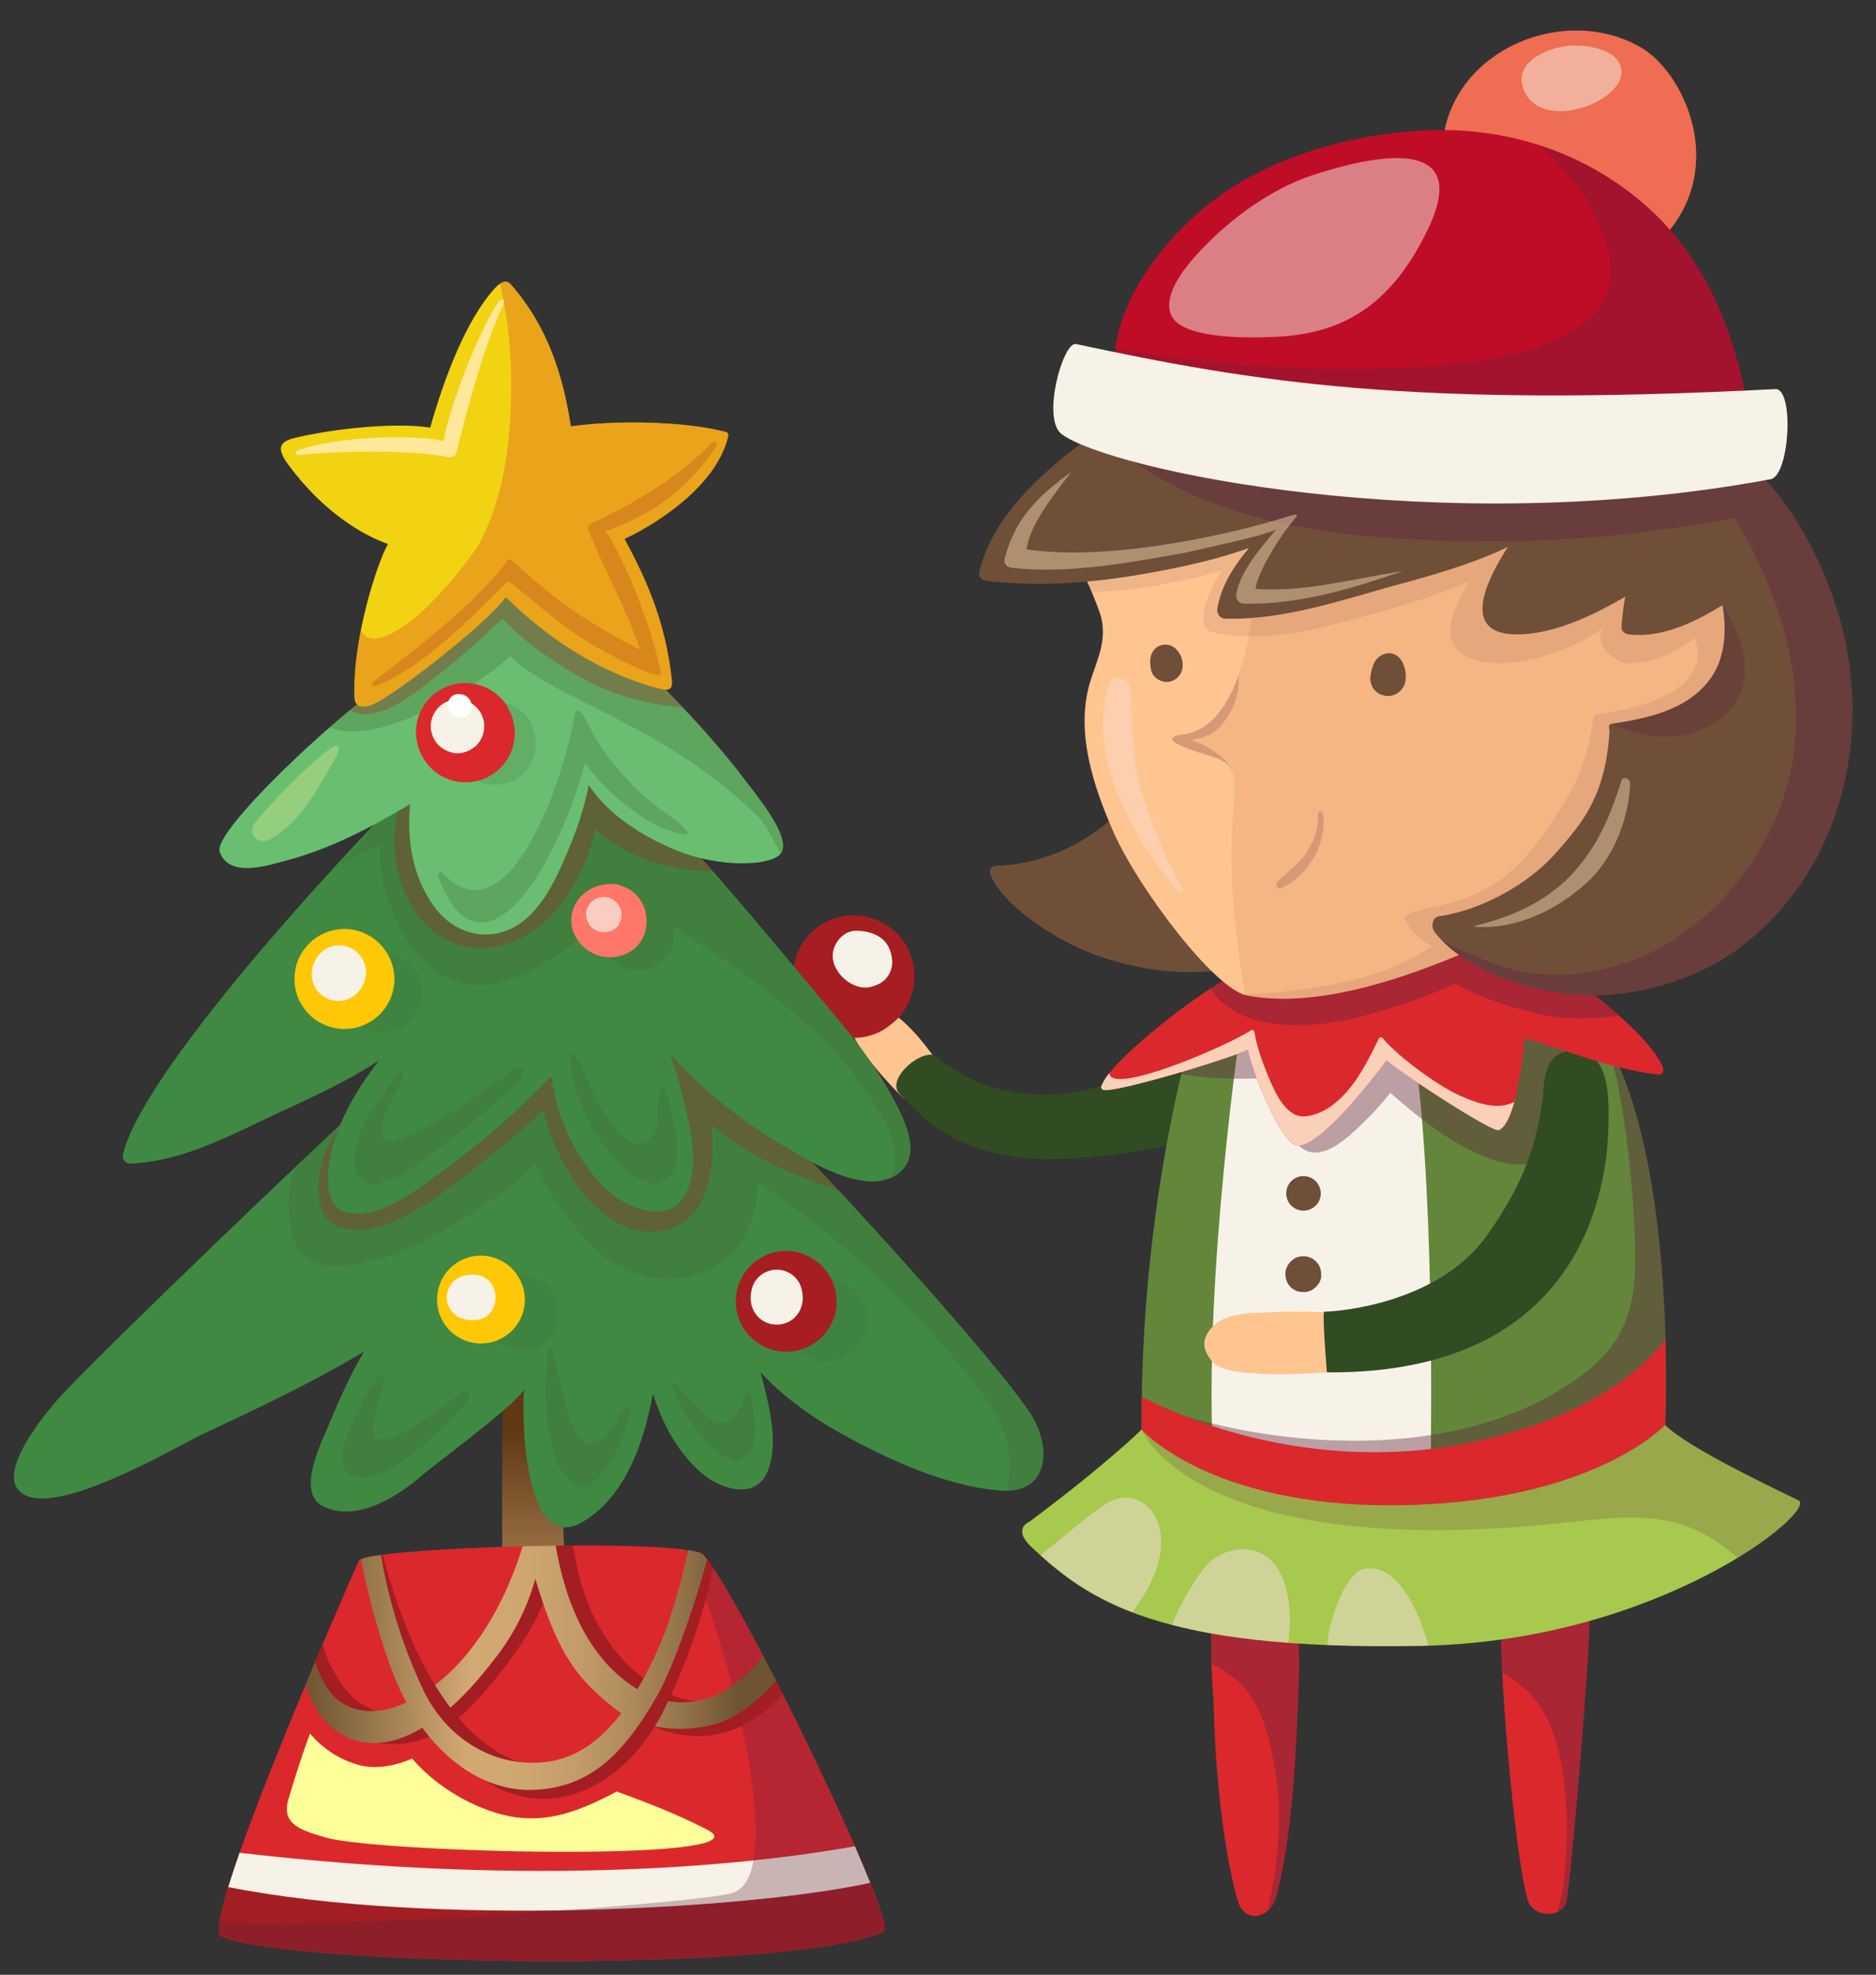 <svg xmlns="http://www.w3.org/2000/svg" xmlns:xlink="http://www.w3.org/1999/xlink" viewBox="-8.25 -18.06 1110.49 1168.57"><rect x="-8.25" y="-18.06" width="1110.49" height="1168.57" fill="#333333" stroke="none"/><defs><linearGradient id="b" x1="308.34" y1="827.79" x2="308.34" y2="958.52" gradientUnits="userSpaceOnUse"><stop offset="0" stop-color="#603813"/><stop offset="1" stop-color="#c3996b"/></linearGradient><linearGradient id="a" x1="172.56" y1="955.02" x2="451.09" y2="955.02" gradientUnits="userSpaceOnUse"><stop offset="0" stop-color="#6e5431"/><stop offset=".35" stop-color="#d2a973"/><stop offset=".47" stop-color="#cea670"/><stop offset=".58" stop-color="#c29c69"/><stop offset=".69" stop-color="#af8b5c"/><stop offset=".8" stop-color="#94744a"/><stop offset=".91" stop-color="#715633"/><stop offset=".92" stop-color="#6e5431"/></linearGradient><linearGradient id="c" x1="170.36" y1="970.16" x2="450.34" y2="970.16" xlink:href="#a"/></defs><title>Depositphotos_60459727_09</title><g data-name="Layer 2" style="isolation:isolate"><path d="M896 1106c3.2 11.15 21.46 11.5 23.14 0 4.61-31.64 13.56-147.54 13.45-163.88-.14-16.76.68-14-9.14-28.52-5.6-8.29-18.12-11.49-25.57-3.3-10.58 11.63-16.19 20.29-17.39 35.47C879 964.43 887.8 1077.4 896 1106z" fill="#db282d"/><path d="M927.23 919.15a12.52 12.52 0 0 0-4.19 2.44 140.18 140.18 0 0 0-19.19 21.5c-4.49 0-8.64-.15-12.8.1a5.17 5.17 0 0 0-1.74-.09c-1.86.27-3.55.62-5.2 1-1.14.25-2.34.59-3.54 1 0 .23-.07.44-.08.67-.35 4.37-.14 13.85.5 26.2 9.73 5.53 18 11.82 24.27 22.57 8.55 14.73 11.57 32.53 13.08 49.25 1.45 16 .9 32.21-.54 48.2a116 116 0 0 1-4.34 21.42 9.43 9.43 0 0 0 5.68-7.41c4.61-31.64 13.56-147.54 13.45-163.88-.1-14.18.41-14.41-5.36-22.97z" style="mix-blend-mode:multiply" fill="#60233f" opacity=".4"/><path d="M710.32 994.24c.86 39.79 6.55 87.71 14.46 113.39 3.77 12.27 18.79 9.82 22.3-3 8.17-30 11.44-73 12.71-110.36.69-20.28 7.1-86.46-25.89-86.46-33.9-.04-24.01 66.36-23.58 86.43z" fill="#db282d"/><path d="M740 939.39c-6.15-3.25-14.09.56-14.84 7a48.23 48.23 0 0 0-15.75-4.73 182.72 182.72 0 0 0-.59 24.79c6.64 3.5 13.17 7.27 18.63 13.23 12.41 13.59 16.73 34.72 19.51 52.28 2.86 18.06 2.37 37.48-.28 55.53-1.23 8.39-2.78 16.75-4.43 25.11a16.12 16.12 0 0 0 4.84-8c8.17-30 11.44-73 12.71-110.36.37-10.79 2.34-34.57-.83-54.47-1.22-1-2.46-2.06-3.76-3-5.77-4.34-11.64-1.97-15.21 2.62z" style="mix-blend-mode:multiply" fill="#60233f" opacity=".4"/><path d="M667.53 827.86S646 849 601.15 882.37c0 0-10.51 4 1.16 15 33.21 31.07 74.32 61.51 230.63 58.49 141.68-2.72 235-80.32 223.47-86.07s-65-30.61-79-44.62-260.77-29.99-309.88 2.69z" fill="#a7c94e"/><path d="M1020.25 903.73c27.5-16.72 41-31.59 36.16-34-11.49-5.75-65-30.61-79-44.62-1-1-3.41-2.09-6.85-3.13-.82.67-1.62 1.39-2.44 2.06-4.22-.43-8 2.66-9.23 6.2-7.27-4-14.76-7.4-22.27-8.85-4.4-.84-7.06 3.12-5.39 7a45.18 45.18 0 0 0 10.3 14.27c-4.8 2.84-9.69 5.51-14.75 7.95-27.82 13.38-62 18.06-92.36 20.59-33.16 2.74-67 .72-99.16-8-26-7.07-45.4-20.25-62.26-38.37a40.53 40.53 0 0 0-5.45 3s29.7 76.76 242.8 55.88c45.08-4.38 75.24-10.87 109.9 20.02z" style="mix-blend-mode:multiply" fill="#60233f" opacity=".2"/><path d="M544.74 607.59c-20.11-28.36-43.87-44.2-48.74-17.39-1.25 6.81 18.89 30.47 30.47 41.45 7.5 7.1 23.71-1.46 22.54-12.49a32.27 32.27 0 0 0-4.27-11.57z" fill="#ffc590"/><path d="M718.16 588.17c-21.62 19.63-38 24.94-69.83 34.94-26.2 8.24-42.4 8.13-65.81 3-14-3-28.78-13-36.54-19-7.33-5.67-29.94 12.71-22 21.76 25 28.31 47.5 34.15 67 37.46 24.64 4.18 78.29-.31 118.52-14 26.06-8.9 14.1-9.92 24.22-38.66 5.58-15.87 18.86-59.56-9.47-31.37-1.95 2.01-4.02 3.98-6.09 5.87z" fill="#314b22"/><path d="M697.69 592s-31.09 101.5-30.16 235.86c0 0 40.21 45.71 149.89 44.79 117-1 160-47.53 160-47.53s10-202.9-57.59-255S731.51 524.4 697.69 592z" fill="#63863b"/><path d="M829.3 605.76C817.59 521.24 726 591.14 726 591.14s-21 141.66-16.43 248.59L838.44 858s3.66-159.94-9.14-252.24z" fill="#f7f2e7"/><path d="M943.68 599.57a6.94 6.94 0 0 0 .18 1c10 35.28 16 91.64 15.85 127.95-.21 39.18-13.92 58.29-49.18 78.58-66 38-162.73 32.33-232.34 8-3.34-1.18 26 18.72 29.51 19.37 19.42 3.38 36.86 12.86 56.82 15.09 43.83 4.86 84.81-2.83 127.49-11.25 39.59-7.78 68.4-19.49 85.88-46.43-.33-48.74-5.16-139.33-34.21-192.31z" style="mix-blend-mode:multiply" fill="#60233f" opacity=".4"/><path d="M977.37 825.12s1-20.59.21-50.3c-1.33 1.75-2.67 3.43-4 4.9-28.64 31.19-70 47.11-110.47 55.67-64.53 13.6-136.21 3.2-195.46-26.92-.1 6.38-.15 12.84-.1 19.39 0 0 40.21 45.71 149.89 44.79 116.97-.97 159.93-47.53 159.93-47.53z" fill="#db282d"/><path d="M917.72 571.83A61.31 61.31 0 0 0 899 556.76c-37.92 6.33-74.59 17.36-112.3 24.34-16.77 3.11-33.47 7.41-50.09 11.17-24.18 5.42-41.93 8.36-62.68 20.79 22.87 9.12 64 7.3 72.23 6.39 2.53 12.62 5.49 37.84 19.14 43.51 12.54 5.24 28.44-11.82 36.41-19.68a142.37 142.37 0 0 0 13-14.69c27.38 24.13 88.81 73.64 111.51 14.63 12.03-31.38 11.57-47.06-8.5-71.39z" style="mix-blend-mode:multiply" fill="#60233f" opacity=".4"/><path d="M776.76 764.51c0-1.74-.33-4.44-.17-5.84-.9-.6-24.21-.66-31.26-.28-12.65.74-29.39-.53-37.68 10.75-5 6.87-3.54 12.4 2.23 19.09 9.12 10.66 67.33 5.77 67.33 5.77 0-3.64-.74-20.15-.45-29.49z" fill="#ffc590"/><path d="M904.87 632.56c1.07-7.32-.62-27.41 16.44-28.62 22-1.58 23.16 22.54 22.55 44.47-.59 20.86-5.18 146.84-166.65 145.62 0 0-3-35.95-1.51-35.95 9.55 0 68.08-5.37 96.26-45.07 24.68-34.77 29.56-57.92 32.91-80.45z" fill="#314b22"/><path d="M749 524.88c-33.12-12.7-59.92-43.25-61.39-80-.43-10.75-14.35-11.91-18-2.43-.57 1.51-1.11 3-1.6 4.55a1.78 1.78 0 0 0-1.06.69c-19.23 26.83-50.67 45-83.58 46.55-5.68.24-6.77 2.31-4.36 7.27 8.94 18.31 40.52 38.8 66 47.09 34.74 11.3 73.4 12.59 106.6-3.84 9.29-4.58 5.39-16.83-2.61-19.88z" fill="#6f4f38"/><path d="M749 524.88c-33.12-12.7-59.92-43.25-61.39-80-.43-10.75-14.35-11.91-18-2.43-.57 1.51-1.11 3-1.6 4.55a1.78 1.78 0 0 0-1.06.69c-19.23 26.83-50.67 45-83.58 46.55-5.68.24-6.77 2.31-4.36 7.27 8.94 18.31 40.52 38.8 66 47.09 34.74 11.3 73.4 12.59 106.6-3.84 9.29-4.58 5.39-16.83-2.61-19.88z" fill="#6f4f38"/><path d="M975.8 612.8c-8.8-18.62-39.25-40.8-47.51-48.54-16-15-33.86-30-54-39a2.13 2.13 0 0 0-2.56 3.34c-28.08-7-60.86-4.1-88.51 2.85-18.87 4.74-49.21 8.06-60.2 26.74a3.27 3.27 0 0 0-.18.45c-16.58 6.85-73.62 49.94-79.18 66.13a1.73 1.73 0 0 0 1.19 2.11c6.71 2 72.77-17.83 85.62-23.73 1.87 11 19 55 29 56.59 12.91 2.14 46-40.65 53.07-50.33 10.62 9 62.5 42.65 66.32 41.3 10.47-3.73 14.92-46.33 15-54.46 26.49 7.48 52.45 18.66 79.88 21.57 2.47.28 3.13-2.75 2.06-5.02z" fill="#db282d"/><path d="M915.69 552.91a206.3 206.3 0 0 1-29.47-3.83c5-2.46 9.92-5.11 14.6-8a143.66 143.66 0 0 0-26.57-15.77 2 2 0 0 0-.46-.12l-2.62 1.45a2 2 0 0 0 .52 2c-1-.25-2-.45-3-.68l-2 1.06q-7.82 4.09-15.8 7.87a22.41 22.41 0 0 1-3.58-4.21c-3.64-5.7-13.61-3.84-13.29 3.59a29.22 29.22 0 0 0 1.35 7.67c-8.79 3.78-17.7 7.29-26.8 10.35-15.93 5.41-32.7 10.42-49.47 11.89-14.28 1.26-24.77-3-35.51-8.88-.2.31-.42.59-.62.92a3.27 3.27 0 0 0-.18.45 105 105 0 0 0-14.55 8.26c16.86 25.84 57.42 24 84.84 17.58a357.17 357.17 0 0 0 60.08-20.41c15.46 9 46.15 18.32 60.21 19.71a155 155 0 0 0 36.76-.88c-9.16-8.16-18-15-21.86-18.67-4.05-3.82-8.27-7.63-12.58-11.35z" style="mix-blend-mode:multiply" fill="#60233f" opacity=".4"/><path d="M1065.82 412.94q1-5 1.9-10.09c3.06-18 2.75-35.95 2.43-53.88-17.36-30.51-41.25-57.11-72.85-73.38-42.89-22.06-93.42-23.84-140.59-25.9-41.3-1.81-82.76-3.43-123.86 2.47-43.41 6.25-84.93 20.49-124.19 39.88-6.32 3.14-6.41 13.74 0 16.85s13.11 4.67 19.84 6.19c3.24.72 14 27.22 15.18 32.6 3.19 14.5-2.71 24.81-6.7 38-8.82 29.23 2.07 61.72 13.84 88.52 14.5 33 59.68 93 79 96.77 42.76 8.28 96.77-11.61 131.43-26.46 64-27.41 125.59-37.58 182.89-81.32 3-2.33 6-4.72 9-7.14 3.65-14.53 8.11-28.84 12.68-43.11z" fill="#ffc590"/><path d="M861.3 544.51c50-21.42 98.49-32.35 144.64-57 22.3-65.95 32.7-156.85.52-206.79-3-1.8-6-3.54-9.15-5.16-33.28-17.12-71.14-22-108.5-24.32-40.25 11.17-91 36.33-154.57 80.27 0 0-3.19 80-42 85 0 0-16 1.22 2.29 8.19 21.47 8.23 29.94 4 27.57 32-3.66 43.25.61 76.78 6.57 113.87a12.67 12.67 0 0 0 1.25.35c42.72 8.34 96.72-11.56 131.38-26.41z" style="mix-blend-mode:multiply" fill="#ce7953" opacity=".2"/><path d="M1038.26 306.12a104.73 104.73 0 0 0-20.5-12.09c-41.26-18.7-86.28-33.95-132-30A478.51 478.51 0 0 0 810 276.34c-20 5-39.18 9-59.22 12.61-23 4.11-43.72 16.31-66.09 22.65-18.25 5.18-36.29 9.46-54.53 7.09q1.45 3.21 3 6.31c.08.16.15.31.22.44 1.08 2.14 2.23 4.23 3.42 6.29 18.18 1.92 60.22-6.6 77.9-12.08-3.87 6.18-18.87 33.69-4.86 36.55 29.84 6.09 56.83-.63 90.18-9.76 16.63-4.52 44.57-12.48 61.54-20.71-10.25 18-20.53 38 2.44 46.32 22.18 8 61.13-5.9 78.53-20.07-10 8.19 3.92 21.68 11.87 22.35 13.44 1.15 30.36-6.88 40.62-14.84 10 29.67-27.44 41.19-59.72 45.45-3.06 21.34-7.73 36.31-18.29 53-21.93 34.75-36 51.94-77.11 60.89-13.16 2.84-18.3 4.57-16.6 7.43 1.44 2.37 6.3 10.87 16 15.44-25.42 18.92-68.72 26.69-110.92 28.86a12.62 12.62 0 0 0 1.43.4c42.76 8.28 96.77-11.61 131.43-26.46 43.44-18.61 85.79-29.29 126.44-47.92 27-29.23 49.84-62.57 63.71-99.26 6.81-18.07 12.32-33.18 10.23-52.29a52 52 0 0 0-4.6-16.46 197.59 197.59 0 0 0-18.76-22.45z" style="mix-blend-mode:multiply" fill="#60233f" opacity=".1"/><path d="M1078.35 340.22c-9.28-28.2-25-59-46.9-79.48-23.59-22-56.34-26.68-86.92-30.85a1697.82 1697.82 0 0 0-288.29-14.59c-9.71.32-12.67 10.94-8.84 17.19-30.64 22.81-66.11 48.91-75.94 87.5-.79 3.1 1.45 5.39 4.36 5.7 31.64 3.63 63.25 1.15 94.52-4.4 19.92-3.52 40.95-8 60.71-15.07-8.54 10.47-16.17 21.31-18.63 35.59-.54 3.17 1.33 6.19 4.77 6.24 35.49.77 69.52-11.31 103.36-20.53 21.66-5.9 43.49-12.26 63.73-21.87-13.56 21.07-27.46 51.29 4.77 51.68 21.09.22 44.15-10.27 64.75-22.32a168.16 168.16 0 0 0-2.22 17.87c-.13 2.64 2.16 4.22 4.47 4.47 19.5 2.16 38.49-7 55.32-17.31 2.57 14.35 1.65 30.8-6.57 42.69-13.24 19.12-37.22 24.28-58.94 27.49-2.71.41-1.21 2.91-1.4 5.43-2.72 38.39-16.66 53.91-32 71.31-16 18.13-43.88 33.61-68.83 37.16-4.31.58-4.92 6.43-2.52 9.52 15.61 20 47.55 32.71 78.67 36.48 33.79 4.07 74-7 100.55-26.51 62.74-46.14 81.91-130.78 58.02-203.39z" fill="#6f4f38"/><path d="M1078.35 340.22c-9.28-28.2-25-59-46.9-79.48-14.17-13.24-31.62-20.17-49.92-24.52-3.91 2.79-6.55 7.11-5.93 12.13a49.51 49.51 0 0 0 4.36 15c-34.3 7.47-69.32 10.42-104.41 11.53a551.35 551.35 0 0 1-113.75-7.7c-36-6.35-70.74-17.89-106.1-26.87-3.3-.82-6.35 3.56-3.52 6 55.88 48.06 140.41 54.94 211 55.85 54.24.7 102.56-4 155.29-13.61 34.74 56.67 47.54 120.65 25.69 174.63-15.41 38-47.79 72.94-85.89 87-22.86 8.46-46.77 11.23-70.55 5.49-14.67-3.54-28-10.24-41.6-16.46 16.81 16.8 45.52 27.5 73.63 30.91 33.79 4.07 74-7 100.55-26.51 62.77-46.14 81.94-130.78 58.05-203.39z" style="mix-blend-mode:multiply" fill="#60233f" opacity=".4"/><path d="M962.74 9.8C914-18.06 840.21 15.95 845.63 80.51c2.1 25 13.34 44.66 33.66 59.29 10.32 7.44 21.5 9.25 33.68 10.82 13.34 1.72 25.18-3.14 37-8.26 18.36-7.94 15.83-7.61 28.27-22 35.7-41.1 10.11-95.94-15.5-110.56z" fill="#ee6d53"/><path d="M1009.28 164.27c-10.54-24.35-25.62-46.34-48.22-64.83C926.47 71.14 883 57.48 838.49 59c-42.94 1.48-91.1 14.31-125.67 39.45-30.53 22.21-64.74 64.32-61.29 105.27.37 4.37 5.37 6.92 8.78 3.62.25-.24.47-.49.72-.75 42.73 27.66 100 23.51 148.85 27.77 31.53 2.75 62.74 6.54 94.46 7.08 39.87.68 85.55-14.12 124.38-7.34-4.31-24.61-10.07-48.16-19.44-69.83z" fill="#c00d27"/><path d="M915.6 241.28c37.06-1.7 77.88-13.28 113.12-7.13-4.31-24.66-10.07-48.21-19.44-69.88-10.54-24.35-25.62-46.34-48.22-64.83a177.57 177.57 0 0 0-58.95-31.8c18.36 16 33.5 35.09 40.67 59.42 16.82 57.11-63.85 68.54-101.3 71.34-57.5 4.29-132.28.63-188.54-10.58a6.18 6.18 0 0 0-.93-.12 73.09 73.09 0 0 0-.66 12.71c50.71 30.59 113.26 27.76 170.63 31 34.23 1.9 95.89 2.33 93.62 9.87z" style="mix-blend-mode:multiply" fill="#60233f" opacity=".3"/><path d="M1042.64 212.18c-216.13 11.24-308.77-4.21-414-26.67-7.55-1.6-20.57 44.24-8.42 53.34 28.06 21.06 223.14 63.15 419.64 26.67 11.34-2.12 14.07-53.91 2.78-53.34z" fill="#f7f2e7"/><path d="M314.91 753.08c-2-11.08-21.37-8.44-22.7 2.58-4.37 36.55-3 152.93-3 174 0 18.71-2 37.9 8.06 54.44a10.82 10.82 0 0 0 18.49 0c10-16.54 12.72-26.9 11.78-45.62-1.86-36.58-5.54-145.35-12.63-185.4z" fill="url(#b)"/><path d="M603.65 821.62C586 789 393.88 579.05 358.54 561.11c-28.3-14.36-60 2-82.26 20.09-18.32 14.94-32.08 8.29-44.73 31-44.28 39.16-187.27 176.87-205.67 197.88-8.47 9.68-34.13 41-23.22 53.6 17.17 19.79 92.49-25.29 109.29-33.2 31.51-14.83 64.68-30.35 95.23-48.71-7.93 13.48-14.41 27.82-20.5 42.56-4.09 9.93-20.16 40.93-3.62 49 19.67 9.62 43.74-5.62 58-17.93 9.52-8.2 60.07-45.08 61-52-1.88 14.46-.39 98.69 33.89 79.5 24.76-13.88 36.82-45.49 42.29-76.39 5.74 18.78 15.76 36.55 30.24 48.2 11 8.87 30.83 14.63 37.62-2 7.18-17.63.37-41.05-4.08-58.67 16.61 18 37.73 31.38 59.75 42.7 24.69 12.71 53.77 24.88 81.71 27.21s30.86-22.59 20.17-42.33z" fill="#3f8942"/><path d="M300.37 736.17a22.47 22.47 0 1 0 22.49 22.46 22.67 22.67 0 0 0-22.49-22.46z" style="mix-blend-mode:multiply" fill="#456a37" opacity=".2"/><path d="M493.44 742.43a58.74 58.74 0 0 0-5.75-2.44c-2.08-.26-4.15-.55-6.23-.84a23.43 23.43 0 0 0-11.84 3.2c-3.39 1.45-6.83 5.61-8.69 8.61a25.66 25.66 0 0 0-2.7 6.35c-3.14 10.19 1.93 21.64 10.94 26.91 11.33 6.62 25.88 2.55 32.59-8.55a24 24 0 0 0 3.46-12.73c-.12-7.94-4.34-16.89-11.78-20.51z" style="mix-blend-mode:multiply" fill="#456a37" opacity=".2"/><path d="M587.38 864c24.29-.27 26.43-23.64 16.27-42.39-16.78-31-191.48-222.56-238.88-256.55a239 239 0 0 0-76.66 7.4 152.86 152.86 0 0 0-11.84 8.73c-18.32 14.94-32.08 8.29-44.73 31-13.76 12.17-37 33.83-63.12 58.56-8.47 8-6.7 40.37-.62 49.57 7.33 11.05 19 11.62 31.2 10.16 27.44-3.25 54.76-19 77.36-34.22 11.46-7.7 25.54-16.48 31.74-26.46 12.07 28.27 35.49 51.69 41.4 55.9 21.57 15.36 48 18 70.31 2.54 13.88-9.65 21-30.17 20.27-46.49 49.55 31 100.36 82.14 130.54 121.45 13.13 17.1 19.35 29.32 18.69 48.13a59.64 59.64 0 0 1-1.93 12.67z" style="mix-blend-mode:multiply" fill="#456a37" opacity=".3"/><path d="M456.22 652.44c-1.31-.65-2.64-1.23-3.94-1.9a148.36 148.36 0 0 1-39.81-29.71 75.65 75.65 0 0 1-6.56-8.09c-1.68-5.77-3.54-11.3-5.49-16.48-9.44-9-17.93-16.79-25-22.77a2.2 2.2 0 0 0 0 .25c.19 4 1.41 9.29 3.16 15.45-1.52 11.26 2.86 22.55 10.07 33 8.06 27.93 13 57.32-9 64.81-17 5.76-31.48-14-38.35-26.18-7.11-12.58-9.54-25.62-12.3-38.82a114.18 114.18 0 0 0 12.86-19.08c3.18-6.07-3.43-13.82-9.78-9.79a97.87 97.87 0 0 0-9.66 7.12 3.25 3.25 0 0 0-4 1.16 33.14 33.14 0 0 0-2.78 4.79c-11.9 11.13-22.59 24.26-34.12 35.15-11.14 10.5-22.83 20.63-34.76 30.22-11.74 9.43-26.62 20.79-42 22.6-21.62 2.55-2.07-40.56 3.21-47.82 3.23-4.43-3.38-8.28-7-5.41-15.17 12-23.92 34.75-19.69 53.68 4 17.91 25.54 16.68 38.59 12 19.66-7 37.22-21 53.33-33.87 12.65-10.09 27.24-21.53 40.29-34.11 2.82 13.23 8.8 26.32 14.25 36 10.27 18.4 30 37.94 51.87 36.11 29.86-2.48 36.11-33.68 33.26-63.24a192.47 192.47 0 0 0 21.22 15.17c15.88 9.75 33.7 16.47 51.18 22.69 1 .35 2.06.72 3.1 1.1-10.72-11.47-21.55-22.96-32.15-34.03z" style="mix-blend-mode:multiply" fill="#a31e22" opacity=".3"/><path d="M528.13 541.37a36 36 0 0 0-62.14 0 36 36 0 0 0 0 36.32c2.71 6.22 8.15 9.83 13.38 13.63a35.06 35.06 0 0 0 35.36 0c5.18-3.53 10.76-7.66 13.4-13.63a36.08 36.08 0 0 0 0-36.32z" fill="#a61e22"/><path d="M520.14 631.32c-10.15-19-23.94-36.38-37.79-52.79-43.14-51.12-84.69-103.08-133.55-149-16.89-15.91-50.57-36.71-72.46-21.22-23.91 16.92-197.44 196.52-211.75 256.6-.63 2.62 1.1 5.73 4.26 5.58 29.63-1.38 55.08-14.6 81.51-27.09 21.14-10 45.11-20.31 65.63-33.88-10.74 14-19.93 28.58-25.95 46.11-3.52 10.26-9.89 40.12 7.13 43.82 19.82 4.32 41.31-13.58 56.08-24.21a492.29 492.29 0 0 0 65-56.54c2.93 25 14.83 50 32.54 67.17 10.6 10.25 35.23 20.87 45.62 4.43 10.09-15.94 4.2-39.08.34-56.06a267.51 267.51 0 0 0-8.54-29.05c22.11 25.34 48 43.95 77.54 60.79 15.08 8.58 45.16 24.24 60.41 7.92 10.66-11.45-.16-31.66-6.02-42.58z" fill="#3f8942"/><path d="M218.22 546a23.41 23.41 0 1 0 23.4 23.42 23.63 23.63 0 0 0-23.4-23.42z" style="mix-blend-mode:multiply" fill="#456a37" opacity=".2"/><path d="M520.14 631.32c-10.15-19-23.94-36.38-37.79-52.79-20.35-24.1-40.35-48.39-60.9-72.12-3.19-2.61-6.4-5.22-9.45-7.93h2.57q-10.39-11.84-21-23.4A86.67 86.67 0 0 1 359.26 459c1.71-4.93 3.25-9.92 4.55-14.9-30-29.78-59.91-39.84-98.11-17.9-16.27 9.35-31.05 22.46-44.41 35.5-9.07 8.86-20.39 27.87-31.63 33.37 5.3-2.59 10.09-5.14 13.63-6.81 4.58-2.14 9.67-4.49 14.87-7.13-7.73 3.91 12.46 118.18 91.23 73.11 24-13.73 33.64-20.73 45.52-46.33 3.13 2 6.14 3.93 9.12 5.8a21.16 21.16 0 0 0-10.2 5.62 21.72 21.72 0 0 0-5.55 21c2.47 9 11.26 16.18 20.8 15.84h.46A21.46 21.46 0 0 0 390.65 535v-.45a18.62 18.62 0 0 0-.43-4.36c23.15 14.6 42.45 27.21 64.31 45.32 18.64 15.44 35.75 30.82 49.06 51.12 6.45 9.84 23.14 32.06 16.75 50.33-.19.57-.36 1-.53 1.54a21.94 21.94 0 0 0 6.3-4.67c10.71-11.38-.11-31.59-5.97-42.51z" style="mix-blend-mode:multiply" fill="#456a37" opacity=".3"/><path d="M344.24 472.26c8.71 8.52 19.8 14.91 32.61 19.2a134.87 134.87 0 0 0 36.86 6.09q-9.18-10.44-18.61-20.71c-1.83-.25-3.65-.51-5.46-.87-25.58-5-44.22-21.79-51.89-46.64-2.66-8.59-14.37-4.85-13.14 3.63a71.56 71.56 0 0 0 6.09 20.43c-10.61 28.36-11.85 59.31-46 71.63-20.37 7.36-34-7.4-40.77-24.9-5.82-15-1.84-32.27-9.42-46.42-.79-1.47-3.41-1.67-4.14 0-14.94 34 3.2 87.53 44.33 89.06 35.96 1.37 62.35-35.99 69.54-70.5z" style="mix-blend-mode:multiply" fill="#a31e22" opacity=".3"/><path d="M431.71 442.15c-20.11-26.59-54.82-62.87-81.21-84.89-5.22-26.73-34.82-40.24-60.69-37.3-31 3.54-65.29 37.73-72.11 67.88C190.16 406.13 117.46 474 121.8 486c5.72 15.86 28.42 8 39.94 5 24.93-6.59 49.92-19.41 72.77-33.29-2.06 21.57 1.52 43.79 14.82 61.48 11 14.62 29.46 20.19 45.79 11.88 16.88-8.6 26.19-29.81 33.08-46.24 5-12 9.6-25.12 12-38.37 11.71 17.78 31.75 30.15 50.88 38.24 26.9 11.37 59.6 9.79 63.45 1.32 4.6-10.02-13.72-31.82-22.82-43.87z" fill="#69bf6f"/><path d="M305.53 409.07c-7.4-13.9-27.37-15.66-38.12-4.92a24.43 24.43 0 0 0-7.1 17.17c0 13.73 9.7 24.89 24.69 25 8.12 0 16.69-4.48 20.55-11.81a25.92 25.92 0 0 0-.02-25.44z" style="mix-blend-mode:multiply" fill="#456a37" opacity=".2"/><path d="M439.28 464.05c6.6 6.46 10.33 15.07 14.5 23.08a5.69 5.69 0 0 0 .77-1.1c4.58-10-13.74-31.83-22.84-43.88-20.11-26.59-54.82-62.87-81.21-84.89-5.22-26.73-34.82-40.24-60.69-37.3-31 3.54-65.29 37.73-72.11 67.88-7.66 5.09-18.78 14-30.78 24.46 30.91 13.39 97.65-31.4 106.78-42.37 24.67 25.57 90.47 40.19 145.58 94.12z" style="mix-blend-mode:multiply" fill="#456a37" opacity=".3"/><path d="M337.8 384c16.53 9.05 37.3 15.11 58 16.46-7.85-8.31-16-16.46-23.93-24a119.1 119.1 0 0 1-18.81-6.78c-19.37-8.82-33.89-21.91-48.18-35.75a75.58 75.58 0 0 0 10.12-11.8 64.92 64.92 0 0 0-25.15-2.18 60.64 60.64 0 0 0-17 4.77 80 80 0 0 0 3.89 7.05c-7.77 7.58-15.12 15.63-22.3 22.07-10.87 9.69-22.92 18.17-34.62 27a63.62 63.62 0 0 0-2.1 7c-5 3.33-11.56 8.34-18.85 14.35.09.07.15.19.25.23 17 9.28 42-13.47 54.56-23.23 11.4-8.88 21.94-18.51 32.47-28.37 1-.95 2.05-1.87 3.09-2.8C303.2 362.94 321.46 375 337.8 384z" style="mix-blend-mode:multiply" fill="#a31e22" opacity=".3"/><path d="M417.29 236.6c-16.48-3.92-52.8-6.94-87.62-2.41-4.54-28.75-12.83-58-35.57-84-3.15-3.59-7-.37-9.63 2.56-16.87 18.65-29.72 52.7-38.07 82.24-18.88-3.07-53.72 0-78.85 5.77-8.71 2-13.61 4.72-5.16 16.16 20.72 28 43.91 41.63 59 46.92-6.26 11.09-21.19 56-19.77 91.07.29 7.3 8.33 5.16 11.25 3.69 16.9-8.4 68.57-49.37 78.32-63.4 24.8 24.63 56.45 45.25 90.62 54.11 6.17 1.59 8.27.71 7.59-5.26-3.65-32.29-13.32-56.22-28-83.24 12.19-5.5 51.46-27.25 60.62-57.9 1.73-5.66.89-4.96-4.73-6.31z" fill="#f1d312"/><path d="M417.29 236.6c-16.48-3.92-52.8-6.94-87.62-2.41-4.54-28.75-12.83-58-35.57-84-2-2.25-4.24-1.82-6.31-.45a266.74 266.74 0 0 1 6.56 60.92c0 31.29-4.28 67.89-20.42 95.54a256.38 256.38 0 0 1-32.06 37.38c-6.93 6.57-30.14 24.83-36.46 11.34-2.6 13.25-4.25 27.28-3.73 40 .29 7.3 8.33 5.16 11.25 3.69 16.9-8.4 68.57-49.37 78.32-63.4 24.8 24.63 56.45 45.25 90.62 54.11 6.17 1.59 8.27.71 7.59-5.26-3.65-32.29-13.32-56.22-28-83.24 12.19-5.5 51.46-27.25 60.62-57.9 1.67-5.67.83-4.97-4.79-6.32z" style="mix-blend-mode:multiply" fill="#e27625" opacity=".5"/><path d="M195.62 531.64a29.59 29.59 0 1 0 29.61 29.6 29.87 29.87 0 0 0-29.61-29.6z" fill="#ffc807"/><path d="M371.74 516.05a20.37 20.37 0 0 0-3.46-4.63c-3.14-3.2-5.33-4-9.39-5.55-3.66-1.46-8.19-.78-11.89-.07a20.65 20.65 0 0 0-7 3.09 20.93 20.93 0 0 0-9.31 12.11 20.31 20.31 0 0 0 2 15.62 23.17 23.17 0 0 0 31.89 8.54c10.05-5.87 12.53-19.33 7.16-29.11z" fill="#ff7768"/><path d="M276.51 724.93a26 26 0 1 0 25.95 26 26.23 26.23 0 0 0-25.95-26z" fill="#ffc807"/><path d="M457.13 722.13A29.85 29.85 0 1 0 487 752a30.15 30.15 0 0 0-29.87-29.87z" fill="#a61e22"/><path d="M407.94 901.9c-10-10-200.17-4.58-203.82 3.64-10.22 23-94.53 215.52-81.36 222.11 34.73 17.37 336.37 22.85 392.12-2.74 9.29-4.26-87.18-203.27-106.94-223.01z" fill="#db282d"/><path d="M410.5 1064.71c-17.58-9.13-35.76-16.1-53.62-22.66-16.83 8.77-33.67 16.58-53.38 15.81-20.56-.78-43.68-12.64-58.77-26.14a104.74 104.74 0 0 1-9-9.18c-11.05 4.83-23.06 6.64-33.26 3.31a58.21 58.21 0 0 1-27.21-18.12c-4.87 13.11-10.06 29.55-12.8 39-4.23 14.54 7 18.18 22.25 22.56 32.23 9.17 263.15 14.81 225.79-4.58z" style="mix-blend-mode:overlay" fill="#ffff9a"/><path d="M514.88 1124.91c2.72-1.25-3.69-19.35-14.62-44.79-65.81 12.79-140.84 17.36-188.29 17.36-59.32 0-139.24-6.87-180.62-12.72-8.14 23.95-12.34 41-8.58 42.89 34.72 17.35 336.36 22.86 392.11-2.74z" fill="#a31e22"/><path d="M763.37 677.86a10.23 10.23 0 1 0 10.21 10.21 10.33 10.33 0 0 0-10.21-10.21z" fill="#6f4f38"/><path d="M773.77 736.33v-1.49a7.64 7.64 0 0 0-.25-1.4c0-.13 0-.25-.07-.39a9.85 9.85 0 0 0-.64-1.71.89.89 0 0 0-.08-.18c-.11-.23-.19-.46-.3-.68s-.39-.52-.58-.78l-.32-.42a11.74 11.74 0 0 0-.81-.91 10.34 10.34 0 0 0-.91-.81c-.13-.11-.27-.2-.43-.32s-.49-.4-.76-.57a4.5 4.5 0 0 0-.68-.29l-.19-.09a10.63 10.63 0 0 0-1.71-.65l-.39-.08a8.51 8.51 0 0 0-1.4-.23 14.69 14.69 0 0 0-1.47 0h-.24a9.78 9.78 0 0 0-4.63 1.39.74.74 0 0 1-.17.1 6.58 6.58 0 0 0-.69.58 1.75 1.75 0 0 0-.27.2 10 10 0 0 0-1.35 1.21 2.43 2.43 0 0 0-.22.3 9 9 0 0 0-1.06 1.39 10.17 10.17 0 0 0-1.45 4v.31a10 10 0 0 0 0 1.62c0 .33 0 .66.08 1v.14a10.28 10.28 0 0 0 2.91 5.94 10.13 10.13 0 0 0 5.95 2.91h.13c.33 0 .65 0 1 .06a9.91 9.91 0 0 0 1.61 0h.31a10.79 10.79 0 0 0 4.05-1.46 9.67 9.67 0 0 0 1.39-1.06l.31-.24a13.13 13.13 0 0 0 1.21-1.33 2.41 2.41 0 0 1 .19-.25c.19-.25.39-.45.57-.71a.54.54 0 0 1 .11-.17 10 10 0 0 0 1.39-4.64c-.14-.16-.15-.24-.14-.29z" fill="#6f4f38"/><path d="M292.58 401c-3.16-6.44-10.84-12.33-17.87-13.81A28.94 28.94 0 0 0 242 400.52a29 29 0 0 0-4 14.6 30.43 30.43 0 0 0 5.13 16.74 29.85 29.85 0 0 0 3.64 4.47 29.11 29.11 0 0 0 45.72-5.89 29.18 29.18 0 0 0 0-29.4z" fill="#db282d"/><path d="M687.89 366a9 9 0 0 0-8.68-2.29c-4 1.1-6.26 4.61-6.55 8.59a21.6 21.6 0 0 0 .51 6.18c.84 4.11 5.14 7 9.16 7a9.63 9.63 0 0 0 9.49-9.48 13.47 13.47 0 0 0-3.93-10z" fill="#6f4f38"/><path d="M811.46 368.87a10 10 0 0 0-6.28 5.4 20.12 20.12 0 0 0-1.47 4.06c-.18.63-.45 2.16-.62 3.1a10.8 10.8 0 0 0 1.16 7.18 10.49 10.49 0 0 0 19.16-2.52c1.99-7.31-2.14-19.91-11.95-17.22z" fill="#6f4f38"/><path d="M133.57 1078.3c-2.58 7.37-4.86 14.22-6.71 20.31 120.76 23.77 308.06 13.19 380-2.51-2.58-6.46-5.64-13.75-9.1-21.64-61.6 10.99-186.5 24.43-364.19 3.84z" fill="#f7f2e7"/><path d="M514.88 1124.91c9.29-4.26-87.19-203.27-106.94-223-1.24-1.25-5.2-2.24-11.17-3 19.45 33.4 65.09 192.2 28.53 203.15-22.58 6.79-270.86 23.53-303.46 16.59-.8 5.07-.58 8.27.93 9 34.72 17.35 336.36 22.86 392.11-2.74z" style="mix-blend-mode:multiply" fill="#60233f" opacity=".3"/><path d="M384.77 462.34c-16.43-11.28-35.84-33-43.54-49.47-2.35-5-7.88-15.43-9.31-7.68a272.78 272.78 0 0 1-12.63 45.48c-7.94 21.62-33.79 81.65-65.55 47.85-1.32-1.4-3.27.25-2.63 2 22.3 60.84 64.23 11.7 87.06-67 10 14.61 35.3 38 57.87 42.11 4.3.85 5.5-1.76-11.27-13.29z" style="mix-blend-mode:multiply" fill="#456a37" opacity=".3"/><path d="M296 615c-22.35 15.47-81.59 59-78.32 35.11 1.52-11.14 7.6-20.92 12.71-30.45a2.1 2.1 0 0 0-3.62-2.14c-9.89 15.62-22.28 28.14-25 47.31-1.06 7.63 1.11 16.79 10.26 17.48s18.2-5.54 25.34-10.34c7.66-5.14 46.78-34.39 62.18-51.83 3.02-3.38 3.12-9.76-3.55-5.14z" style="mix-blend-mode:multiply" fill="#456a37" opacity=".3"/><path d="M392 669.89c2.86-12.17-6.67-54.9-9.65-42-2.15 10.19.37 19.09-3.69 25.06-10.43 15.29-23.85-3.39-30.25-14.15a130.14 130.14 0 0 1-10.21-21.43c-.62-1.66-9-18.11-8.74-9.81.64 19.84 10.33 41 22.81 56.14 19.2 23.36 35.58 23.63 39.73 6.19z" style="mix-blend-mode:multiply" fill="#456a37" opacity=".3"/><path d="M264.51 806.13c-9 6.92-44 34.84-51.09 26.11-4.5-5.48 6.48-33 5.85-34.25-.87-1.7-3.24-2.67-4.47-.62-5.15 8.5-37.54 58.94-8.47 58.91 12.29 0 23.38-9.12 32.44-16.4 10.58-8.52 23-20.3 28.85-28 3.61-4.81 1.38-9.22-3.11-5.75z" style="mix-blend-mode:multiply" fill="#456a37" opacity=".3"/><path d="M361.09 815.63c-4.64 8.54-15.32 29.18-26.54 16.61-6.13-6.85-11.61-31.22-15.26-50.1-.66-3.44-3.19-2.37-3.38 1.08-.87 16.71-4.69 62.2 16.27 77.55 11.87 8.7 29.46-27.59 32.2-40.69.85-4.08-1.29-8.16-3.29-4.45z" style="mix-blend-mode:multiply" fill="#456a37" opacity=".3"/><path d="M433.54 805c-10.06 33.83-23.85 15.84-41.84-4.27-1.41-1.57-2.69.44-1.89 2.47 6.76 17.33 28.86 48.82 41.71 42 13.9-7.3 3.68-45.78 2.02-40.2z" style="mix-blend-mode:multiply" fill="#456a37" opacity=".3"/><path d="M285 748.23c-.71-7.38-6.84-14.15-18.37-11.38a13.11 13.11 0 0 0-.14 25.63c13.16 3.31 19.36-5.86 18.51-14.25z" style="mix-blend-mode:overlay" fill="#f7f2e7"/><path d="M200.58 543.54a16 16 0 0 0-12.27-1.6c-9.93 2.71-15.23 15.36-9.91 24.41a15.77 15.77 0 0 0 27.62-.64c-.06.15-.13.29-.18.44.14-.27.28-.54.45-.81a16.11 16.11 0 0 0-5.71-21.8z" style="mix-blend-mode:overlay" fill="#f7f2e7"/><path d="M466.86 748.63c-.34-4.2-1.43-7.79-4.49-10.86a15.32 15.32 0 0 0-21.7 0c-3.07 3.07-4.15 6.66-4.5 10.86a16.07 16.07 0 0 0 2.21 9.74c5.77 9.86 20.5 9.86 26.28 0a16.07 16.07 0 0 0 2.2-9.74z" style="mix-blend-mode:overlay" fill="#f7f2e7"/><path d="M270.62 398a15.86 15.86 0 0 0-23.28 17.92 15.81 15.81 0 0 0 11.07 11.05c5 2.1 11.8-.45 15.42-4.06a16 16 0 0 0-3.21-24.91z" style="mix-blend-mode:overlay" fill="#f7f2e7"/><path d="M356.74 516a2.59 2.59 0 0 1-.22-.23 10.43 10.43 0 0 0-14.76 14.75 10.71 10.71 0 0 0 10.16 2.69l.3-.07c7.69-1.62 9.71-11.9 4.52-17.14z" style="mix-blend-mode:overlay" fill="#f7f2e7" opacity=".7"/><path d="M512.55 536.48c-3.47-2.33-7.94-3.52-13-3.79-6.82-.37-12.05 4.4-14.16 10.44-4.33 12.43 11.67 27.22 23.83 22.15a14.83 14.83 0 0 0 6.42-3.74 14.38 14.38 0 0 0 4.26-10.3c-.27-7.09-3.03-11.84-7.35-14.76z" style="mix-blend-mode:overlay" fill="#f7f2e7"/><path d="M261.59 392.87c-6 1.33-6.36 10.46-.85 12.48.12.08.21.18.31.24a6.57 6.57 0 0 0 9.6-3.91c1.46-5.68-3.6-10.03-9.06-8.81z" style="mix-blend-mode:overlay" fill="#fff"/><path d="M390.07 985.19c-33.72-14.4-52.92-49.11-58.27-84.37-.41-1.46-.81-2.89-1.18-4.35-6.9 0-14 .15-21 .29-4.57 20.57-15.23 42-26 56.9-13.42 18.61-36.53 45.95-62.58 42.22-14.74-2.11-24.77-11.74-31.05-24a53.11 53.11 0 0 1-7.2-17c-2.37 5.59-4.87 11.49-7.41 17.56 1 2.24 1.79 4.52 2.57 6.69 5.4 15.09 19.05 29.87 35.05 33.52 31.81 7.23 54.06-14.87 72.25-37.61 13.47-16.87 27-35.82 32.12-57.14 1.8 16 13.32 36.92 21.74 50.38 9.53 15.24 21 26.12 37.19 34.1 28.78 14.16 58.89 5.52 78.72-18.22-2.66-5.28-5.31-10.45-7.92-15.49-14.74 16.03-35.3 25.78-57.03 16.52z" fill="#a31e22"/><path d="M443.56 961.89c-20.35 25.5-48 36.53-76.13 18.58-28.63-18.27-41.53-52.85-46.71-83.88-6.51.09-13 .19-19.61.36-11 35.81-30.22 67.39-55.86 85-14.71 10.12-36.11 19-53.32 6.08-5.71-4.29-10.46-12.94-13.71-22.52q-2.27 5.41-4.63 11c-.33.82-.68 1.65-1 2.47 9.94 30.89 34.9 42 62 29.14 22.07-10.43 37.23-27.94 51.79-46.9a133.33 133.33 0 0 0 22.24-45.1c13.11 43.86 24.21 58.69 46.62 76.47 19.29 15.31 49.36 14.92 67.21 6.78 8.11-3.7 20.33-12.62 28.65-23q-3.84-7.37-7.54-14.48z" fill="url(#a)"/><path d="M407.94 901.9c-.95-1-3.5-1.76-7.3-2.44-.48 5.29-.7 10-1.14 12-4.37 20.58-13.61 41.94-22.91 60.73-9.43 19-17.54 37.1-36.79 48-11.89 6.75-29.45 8.49-42.31 3.78-26.64-9.74-58.63-43.55-79.18-122.12h-.2a2.27 2.27 0 0 1-.45.07l-2 .27q-3.54.53-6.1 1.09c2.81 11.54 3.63 24.49 6.06 34.8 4.86 20.7 12.1 41.05 22.85 59.52 7.85 13.45 18.77 19.82 30.5 30.31 42.69 38.15 92.3 12.34 115.16-32.87A365.78 365.78 0 0 0 414 909.88a56 56 0 0 0-6.06-7.98z" fill="#a31e22"/><path d="M407.94 901.9c-1.07-1.07-4.19-2-8.89-2.7-3.65 17.76-10.43 42.08-17.31 57.5-25 56.06-51.18 70.4-80.27 68.1-26.5-2.08-48.06-19.7-59-42.5a307.65 307.65 0 0 1-25.25-80.23c-5.77.79-9.89 1.66-11.85 2.54 2.63 13.64 13 59.36 27.05 85 20.71 37.77 50.08 51.9 73.43 51.49 34.73-.61 55-20.86 75.24-56.36 8.43-14.76 21.37-50.95 29.29-80a31.56 31.56 0 0 0-2.44-2.84z" fill="url(#c)"/><path d="M922.7 8.87c-12.32.31-34.81 8.39-29.43 24.94 9.8 30.21 71.1 4.82 55.93-16.22-5.2-7.13-18.46-8.92-26.5-8.72z" style="mix-blend-mode:overlay" fill="#f7f2e7" opacity=".5"/><path d="M1011.37 340a.61.61 0 0 0 0 .09c2.55 14.32 1.63 30.72-6.58 42.6-13.24 19.12-37.22 24.28-58.94 27.49 0 0 37.91 20 66.24-4.65s-.72-65.53-.72-65.53z" style="mix-blend-mode:multiply" fill="#60233f" opacity=".3"/><path d="M720.43 437.37a.24.24 0 0 1 .14 0c-3.43-7.95-13.52-13.81-23.57-17.6 5.49-.92 11.66-2.29 16.23-7.09 8.43-8.85 13-21.48 11.58-31-6.13 17.21-16.17 32.76-32.61 34.89 0 0-16 1.22 2.29 8.19 13.95 5.34 22.37 5.51 25.94 12.61z" style="mix-blend-mode:multiply" fill="#60233f" opacity=".2"/><path d="M822.17 319.84c-33.13 5.28-58.62 12.59-87.11 10.59.1-7.42 13-30 22.95-41.24 2.77-3.15 1.29-3.26-3.45-1.77-34.34 10.91-106.83 27-155.15 19.56 1.78-12.16 10.18-24.87 26.39-45.66-20.1 14.44-33.26 27.78-39.37 51.2-.76 2.93 1.42 5.11 4.24 5.42 30.79 3.44 63.12-2 93.54-7.3q4.58-.79 9.21-1.65c14-3.37 45.71-9.75 53.76-13.77-8.33 9.94-21.18 24.46-23.57 38-.53 3 1.28 5.86 4.64 5.94 33.75.73 67.48-10.16 93.92-19.32z" fill="#f3d0a9" opacity=".5"/><path d="M956.65 445.78c.1-3.35-4.13-4.69-5.06-1.88-6.51 20.17-12.92 36.19-26.68 52.35-15.62 18.37-37.1 27.92-60 33.52-1.54.37.08.66 1.59.71 24 1 47.24-10.47 64.58-26.2 15.46-14.06 24.92-37.79 25.57-58.5z" fill="#f3d0a9" opacity=".5"/><path d="M839.08 81.49c-12.64-12.13-47.78-3.34-70.63 4.22-24.87 8.2-49 26.15-66.7 45.14-7.72 8.28-22.82 26-16.31 38.3 7.67 14.48 51.46 12.75 64.5 11.93 40.7-2.54 66.57-22.24 86.13-61.54 10.04-20.15 9.48-31.83 3.01-38.05z" style="mix-blend-mode:overlay" fill="#f7f2e7" opacity=".5"/><path d="M691.76 507.77c-10-16.72-17.25-35.79-23.42-54.2-7.05-21-6.09-41.87-7.48-63.55-.45-7.14-11.15-10-13.16-2.2-11.77 45.63 14.41 88 41.45 121.84 1.14 1.45 3.55-.33 2.61-1.89z" style="mix-blend-mode:overlay" fill="#fbdfe0" opacity=".4"/><path d="M678.39 887.26c-3-15.49-17.15-24.37-31.91-15.54-7.7 4.61-28.29 22-38.76 30.59 13.67 12.27 29.53 24.18 54.28 33.69 10-13.26 19.72-31.21 16.43-48.59-.03-.07-.03-.12-.04-.15z" style="mix-blend-mode:overlay" fill="#fbdfe0" opacity=".5"/><path d="M754.41 954c.17-1.5.31-3 .45-4.41 1.37-13.62-.12-32.79-9.65-43.18-10.06-11-26.44-9.68-37.48 0-6.4 5.62-17.68 24.92-22.19 37 18.46 4.86 40.93 8.53 68.87 10.59z" style="mix-blend-mode:overlay" fill="#fbdfe0" opacity=".5"/><path d="M832.95 955.81c1.46 0 2.86-.1 4.31-.14C833.87 943 822 907.36 800 910.11c-12.72 1.58-22.85 35.63-22.41 45.25 16.72.64 35.06.85 55.36.45z" style="mix-blend-mode:overlay" fill="#fbdfe0" opacity=".5"/><path d="M888.15 634c-9.76 4.86-21 1.23-31.89-3.6-14.38-6.39-37.93-24.21-45.9-34.05a1.42 1.42 0 0 0-2.34 0c-5.13 10.5-10.53 21.43-18 30.39-6.31 7.56-15.1 14.7-25.45 15.77-11.83 1.22-18.69-15.45-22.26-24.13s-6.44-16.68-8.06-25.91c-.14-.8-1.11-1.34-1.69-1-16.59 10.58-83.77 38.91-84.07 25.43a28.86 28.86 0 0 0-4.84 7.87 1.73 1.73 0 0 0 1.19 2.11c6.71 2 72.77-17.83 85.62-23.73 1.87 11 19 55 29 56.59 12.91 2.14 46-40.65 53.07-50.33 10.62 9 62.5 42.65 66.32 41.3s6.98-8.23 9.3-16.71z" style="mix-blend-mode:overlay" fill="#fbd0b9"/><path d="M412.81 244.1c-21.92 23.74-56.66 41-70.68 47.51-1.55.73-2.9 2-2.13 4 9.18 23.43 20.11 40.83 30.76 70.68-51.48-24.67-76.34-55.58-78-53.31-20.7 28.64-65.52 60.94-80.56 72.7-1.13.88.09 2.91 1.43 2.43 27-9.79 58.23-41.72 77.92-61.44 2.13-2.13 2.73 1.22 32.9 24.67 14.58 11.36 41.74 25.61 53 29.27 3 1 6.1 1.69 5.49-1.22-4.87-22.85-18-60-32.6-83.18 39.3-14 54.54-34.91 65-49.53 1.88-2.54-.53-4.76-2.53-2.58z" style="mix-blend-mode:multiply" fill="#c76a1f" opacity=".5"/><path d="M286.68 160.91C276 176.46 258.34 220 254.32 243c-13.33-3.76-61.68-3.64-86.37 5.49-2 .73-1.5 2.86.83 2.65 40.21-3.64 75.86-1.52 88.16 1.27 2.12.49 4.65-.79 5.11-2.9 3-13.48 15.79-62.94 27.68-87.33 1.48-3.09-1.07-4.18-3.05-1.27z" fill="#ffe899"/><path d="M187.63 424.61c-16.28 12.27-31.64 28.4-44.81 44-4.78 5.64 1.13 13.86 7.95 10.3 18.36-9.61 28.67-29.43 39.65-48.61 2.82-5.04 2.58-9.74-2.79-5.69z" style="mix-blend-mode:overlay" fill="#c2e08d" opacity=".5"/><path d="M775 463.5c-.25-1.9-3.19-2-3.1 0 .42 8.65-2.24 16.22-7.06 23.3-4.59 6.77-11.43 11.28-17 17.14a2.22 2.22 0 0 0 2.69 3.47c15.86-7.49 26.75-26.59 24.47-43.91z" style="mix-blend-mode:multiply" fill="#60233f" opacity=".2"/></g></svg>